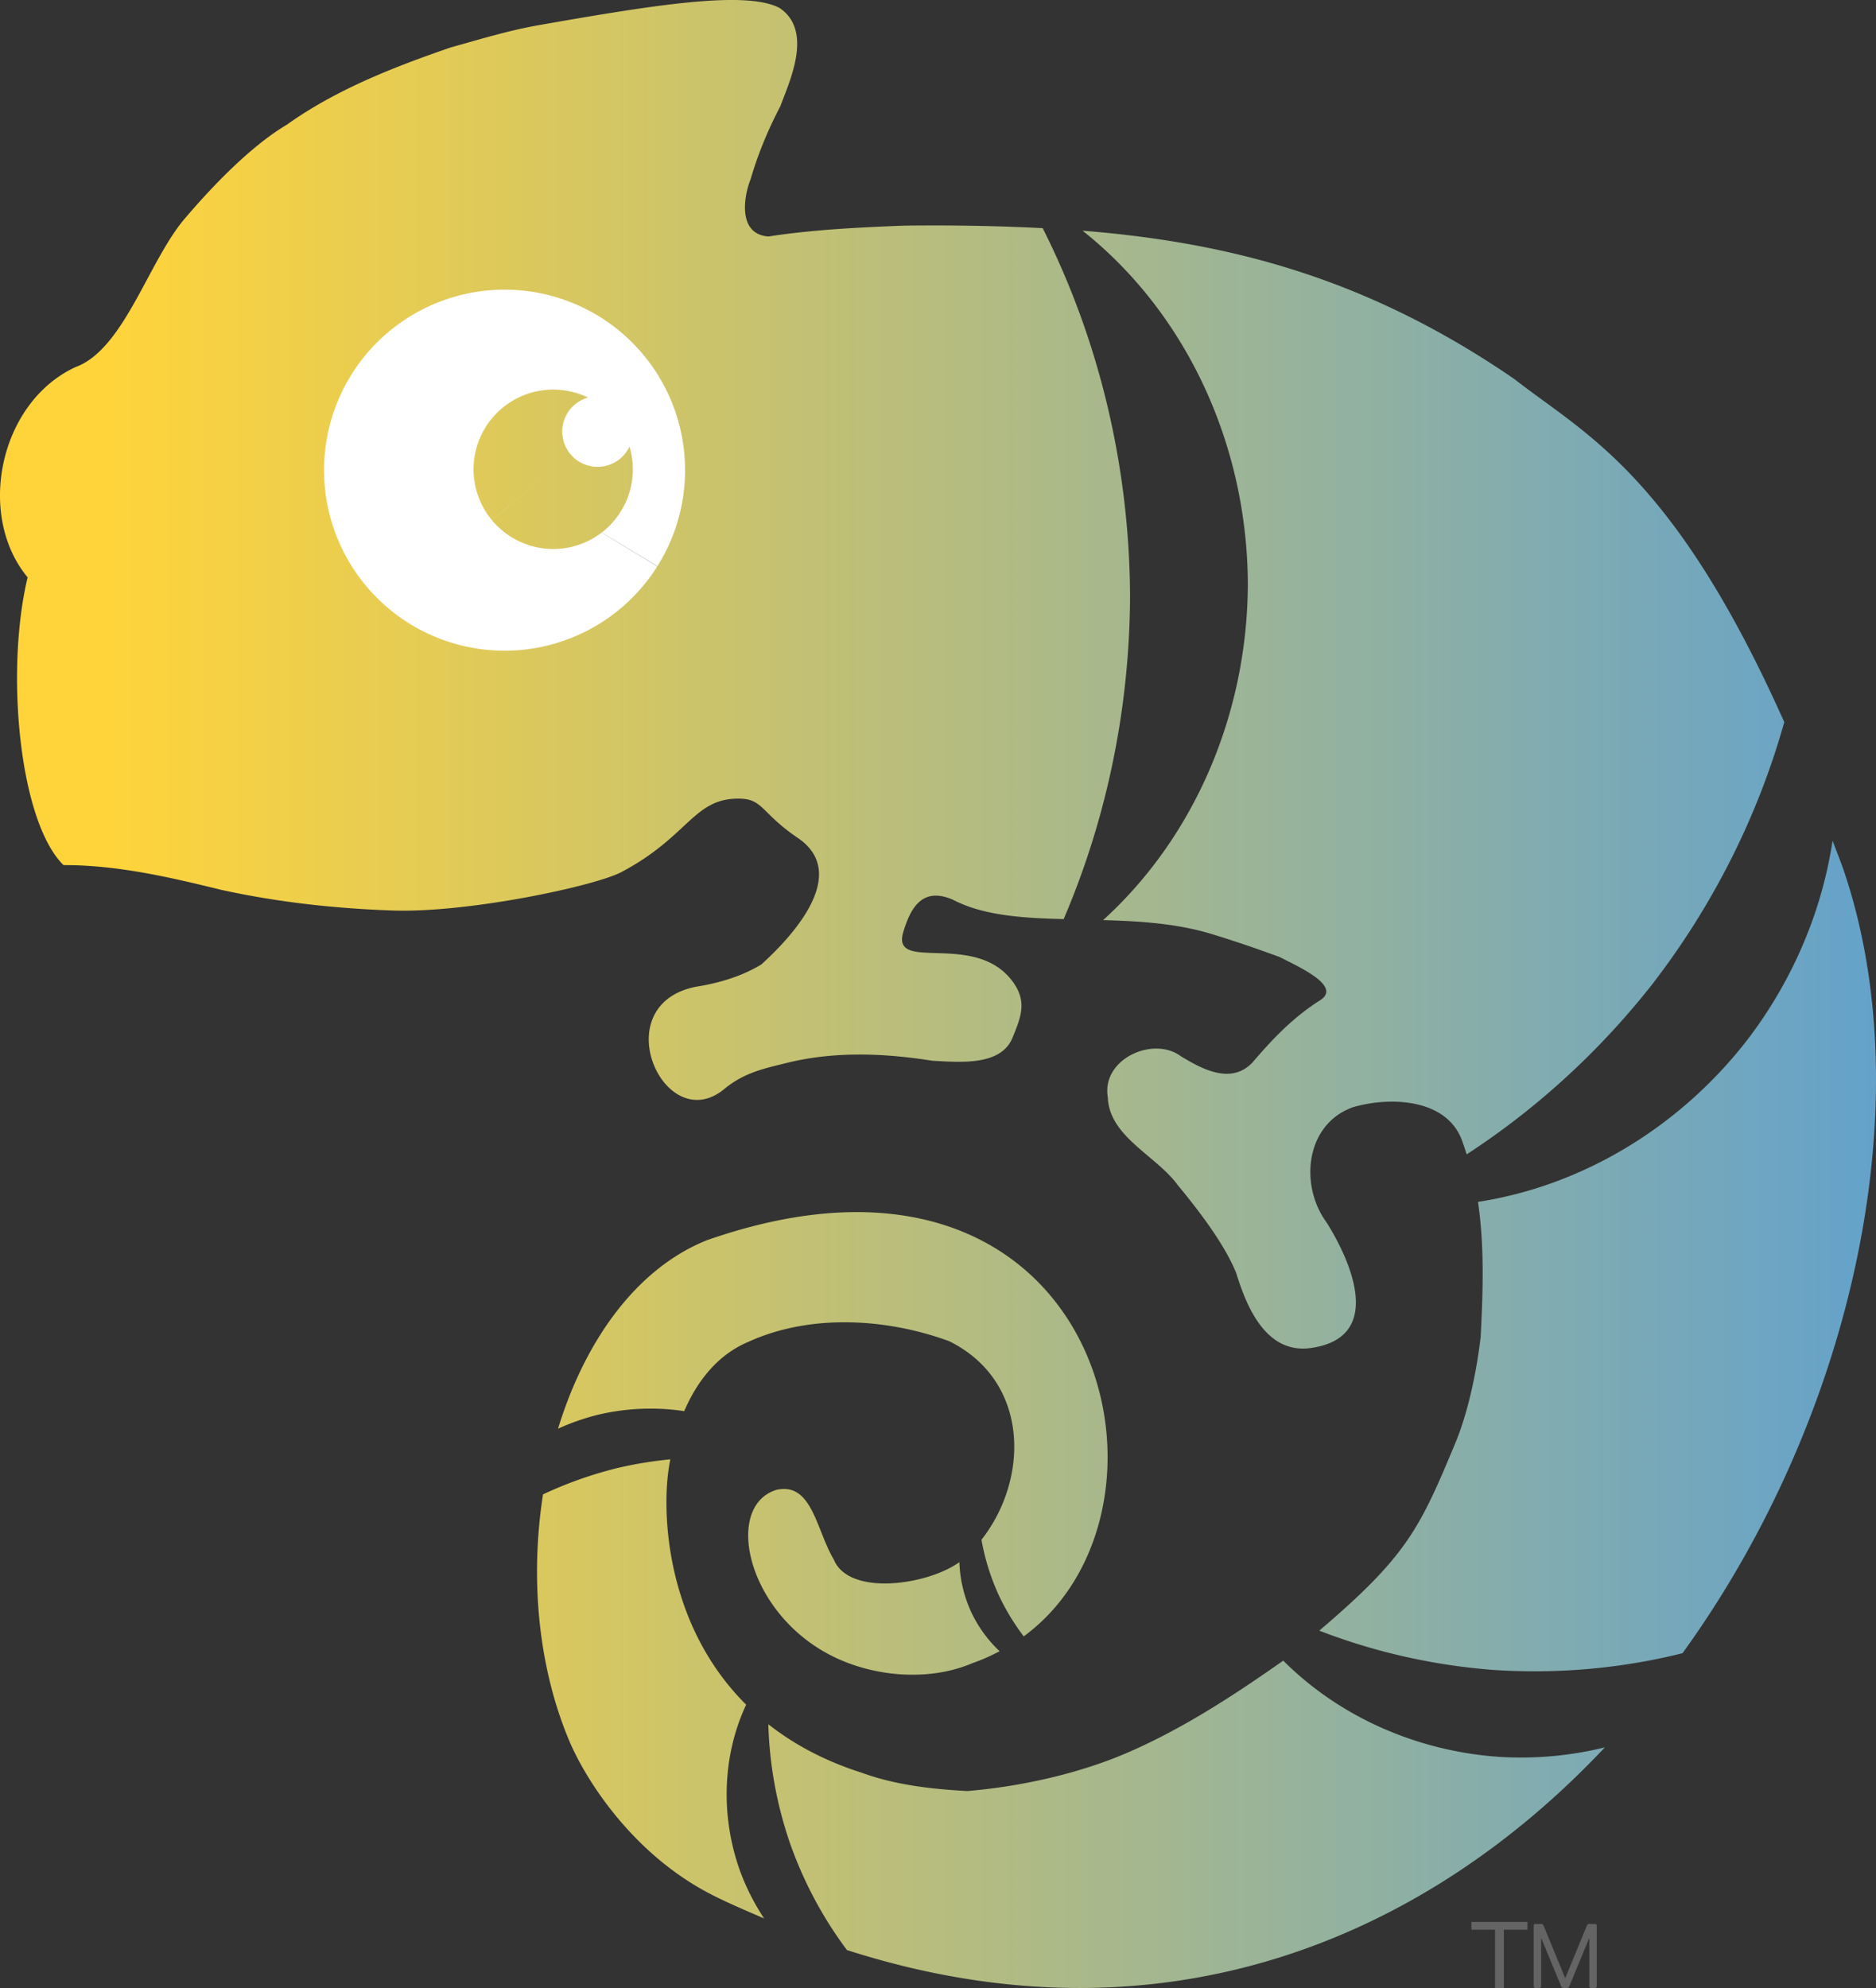 <?xml version="1.0" encoding="UTF-8" standalone="no"?>
<!-- Created with Inkscape (http://www.inkscape.org/) -->

<svg
   width="181.987mm"
   height="192.833mm"
   viewBox="0 0 181.987 192.833"
   version="1.1"
   id="svg1"
   xmlns:xlink="http://www.w3.org/1999/xlink"
   xmlns="http://www.w3.org/2000/svg"
   xmlns:svg="http://www.w3.org/2000/svg">
  <rect x="0" y="0" width="181.987" height="192.833" fill="#333333" stroke="none"/>
  <defs
     id="defs1">
    <linearGradient
       id="linearGradient6">
      <stop
         style="stop-color:#5a9fd4;stop-opacity:1;"
         offset="0"
         id="stop7" />
      <stop
         style="stop-color:#ffd43b;stop-opacity:1;"
         offset="1"
         id="stop8" />
    </linearGradient>
    <linearGradient
       id="linearGradient3">
      <stop
         style="stop-color:#5a9fd4;stop-opacity:1;"
         offset="0"
         id="stop2" />
      <stop
         style="stop-color:#49d5bc;stop-opacity:1;"
         offset="1"
         id="stop6" />
    </linearGradient>
    <linearGradient
       xlink:href="#linearGradient6"
       id="linearGradient1"
       gradientUnits="userSpaceOnUse"
       x1="289.048"
       y1="298.003"
       x2="471.035"
       y2="298.003"
       gradientTransform="translate(-11.113,6.879)" />
    <linearGradient
       xlink:href="#linearGradient6"
       id="linearGradient2"
       gradientUnits="userSpaceOnUse"
       x1="289.048"
       y1="298.003"
       x2="471.035"
       y2="298.003"
       gradientTransform="translate(-11.113,6.879)" />
    <linearGradient
       xlink:href="#linearGradient6"
       id="linearGradient4"
       gradientUnits="userSpaceOnUse"
       x1="289.048"
       y1="298.003"
       x2="471.035"
       y2="298.003"
       gradientTransform="translate(-11.113,6.879)" />
    <linearGradient
       xlink:href="#linearGradient3"
       id="linearGradient5"
       gradientUnits="userSpaceOnUse"
       gradientTransform="translate(594.702,249.457)"
       x1="289.048"
       y1="298.003"
       x2="471.035"
       y2="298.003" />
  </defs>
  <g
     id="g10"
     style="display:inline"
     transform="translate(-11.113,-6.879)">
    <g
       id="g9"
       style="display:inline">
      <path
         style="font-size:8.819px;font-family:'.SF Soft Numeric';-inkscape-font-specification:'.SF Soft Numeric, Normal';fill:#646464;stroke-width:0.5;stroke-linecap:round;stroke-linejoin:round"
         d="m 159.289,194.058 h -2.291 v 5.654 h -0.853 v -5.654 h -2.291 v -0.758 h 5.435 z m 0.792,5.654 h 0.345 q 0.069,0 0.108,-0.021 0.039,-0.021 0.06,-0.06 0.021,-0.039 0.021,-0.108 v -4.612 h 0.353 l -0.84,-1.24 2.433,5.883 q 0.026,0.065 0.052,0.099 0.03,0.03 0.073,0.047 0.043,0.013 0.112,0.013 h 0.31 q 0.069,0 0.112,-0.013 0.043,-0.017 0.069,-0.047 0.03,-0.035 0.056,-0.099 l 2.433,-5.883 -0.84,1.24 h 0.353 v 4.612 q 0,0.069 0.021,0.112 0.021,0.039 0.06,0.06 0.039,0.017 0.108,0.017 h 0.345 q 0.069,0 0.108,-0.021 0.039,-0.021 0.06,-0.06 0.021,-0.039 0.021,-0.108 v -5.835 q 0,-0.069 -0.021,-0.108 -0.021,-0.043 -0.06,-0.06 -0.039,-0.021 -0.108,-0.021 h -0.534 q -0.069,0 -0.112,0.017 -0.043,0.013 -0.073,0.047 -0.026,0.03 -0.052,0.095 l -2.089,5.077 h -0.026 l -2.089,-5.077 q -0.026,-0.065 -0.056,-0.095 -0.03,-0.034 -0.073,-0.047 -0.039,-0.017 -0.108,-0.017 h -0.534 q -0.069,0 -0.112,0.021 -0.039,0.021 -0.06,0.06 -0.017,0.039 -0.017,0.108 v 5.835 q 0,0.069 0.021,0.112 0.021,0.039 0.06,0.06 0.039,0.017 0.108,0.017 z"
         id="text6"
         aria-label="TM" />
    </g>
  </g>
  <g
     id="layer2"
     style="display:inline"
     transform="translate(-11.113,-6.879)">
    <g
       id="g14">
      <path
         style="fill:#ffffff;stroke-width:9.3;stroke-linecap:round;stroke-linejoin:round"
         id="path1"
         d="M 75.791,62.372 A 18.517,18.517 0 0 1 50.353,68.574 18.517,18.517 0 0 1 44.145,43.137 18.517,18.517 0 0 1 69.581,36.924 18.517,18.517 0 0 1 75.799,62.358 L 59.97,52.751 Z" />
      <g
         id="g12"
         transform="matrix(-1,0,0,1,482.148,-194.707)"
         style="display:inline;fill:url(#linearGradient5)">
        <g
           id="g11"
           style="fill:url(#linearGradient4);fill-opacity:1">
          <path
             id="path10"
             style="display:inline;fill:url(#linearGradient1);fill-opacity:1"
             d="m 399.349,201.596 c -1.708,0.049 -3.046,0.287 -3.944,0.767 -3.29,2.225 -0.955,7.122 -0.076,9.511 1.309,2.506 2.236,4.847 2.89,7.093 0.681,1.688 1.27,5.362 -1.745,5.556 -4.266,-0.66 -8.746,-0.881 -13.184,-1.051 -4.657,-0.057 -9.084,0.024 -13.404,0.245 a 67.504,74.276 0 0 0 -8.475,35.83 67.504,74.276 0 0 0 6.442,31.192 c 4.054,-0.102 7.828,-0.353 10.762,-1.891 2.963,-1.268 4.099,0.797 4.816,3.22 1.092,3.936 -7.148,-0.278 -10.724,4.856 -1.3,1.866 -0.717,3.318 0.115,5.337 1.126,2.732 5.062,2.361 7.785,2.214 4.714,-0.745 9.539,-0.934 14.197,0.236 1.978,0.497 4.002,0.88 5.95,2.493 5.832,4.833 11.679,-8.137 2.768,-9.905 -2.429,-0.381 -4.61,-1.1 -6.366,-2.178 -1.065,-1.014 -9.34,-8.312 -3.51,-12.259 3.52,-2.383 3.35,-3.761 5.609,-3.809 4.503,-0.094 4.899,3.626 11.486,7.117 2.553,1.353 14.718,3.947 22.05,3.739 5.758,-0.191 11.323,-0.817 16.775,-2.007 4.924,-1.208 10.043,-2.415 15.309,-2.401 4.326,-4.272 5.649,-18.895 3.479,-27.912 5.013,-6.05 2.733,-16.975 -4.636,-20.393 -4.772,-1.732 -7.126,-10.481 -10.748,-14.57 -2.795,-3.269 -6.409,-6.962 -9.773,-8.953 -4.802,-3.426 -10.433,-5.608 -15.896,-7.49 -3.075,-0.854 -5.652,-1.658 -8.7,-2.186 -7.04,-1.237 -13.092,-2.235 -17.422,-2.392 -0.649,-0.024 -1.26,-0.028 -1.829,-0.012 z m -33.334,22.367 c -14.68,1.169 -27.89,4.778 -41.89,14.393 -6.759,5.299 -15.403,9.134 -26.179,33.275 a 68.85,62.573 52.249 0 0 12.778,25.39 68.85,62.573 52.249 0 0 18.031,16.536 c 0.119,-0.353 0.219,-0.713 0.355,-1.058 1.355,-4.377 7.026,-4.575 10.655,-3.521 4.642,1.633 5.234,7.576 2.581,11.183 -2.315,3.676 -5.697,11.181 1.549,12.182 4.476,0.618 6.313,-4.352 7.22,-7.276 1.153,-2.875 3.807,-6.275 5.654,-8.51 2.094,-2.882 6.649,-4.694 6.798,-8.514 0.642,-3.748 -4.411,-5.984 -7.061,-4.018 -2.06,1.251 -4.849,2.775 -6.926,0.67 -1.733,-2.013 -3.752,-4.276 -6.604,-6.085 -2.213,-1.404 2.308,-3.341 3.897,-4.184 1.951,-0.719 4.229,-1.509 6.386,-2.17 3.461,-1.092 7.16,-1.324 10.766,-1.419 a 38.725,42.534 0 0 1 -14.041,-32.557 38.725,42.534 0 0 1 16.031,-34.315 z m 56.073,5.72 a 17.51,17.51 0 0 1 17.51,17.51 17.51,17.51 0 0 1 -17.51,17.51 17.51,17.51 0 0 1 -17.51,-17.51 17.51,17.51 0 0 1 17.51,-17.51 z M 293.262,283.129 c -0.336,0.895 -0.665,1.72 -1.005,2.656 -7.724,22.428 -1.106,53.11 15.56,76.159 a 49.469,54.431 86.039 0 0 18.306,1.626 49.469,54.431 86.039 0 0 16.932,-3.813 c -8.6,-7.321 -9.763,-9.928 -13.345,-18.55 -1.094,-2.791 -1.892,-6.39 -2.311,-9.933 -0.219,-4.274 -0.382,-8.813 0.261,-13.107 a 39.427,35.896 52.249 0 1 -26.033,-15.591 39.427,35.896 52.249 0 1 -8.366,-19.447 z m 95.248,36.035 c -26.333,-0.466 -31.57,30.301 -16.785,41.149 a 18.41,20.256 25.103 0 0 2.411,-3.973 18.41,20.256 25.103 0 0 1.688,-5.401 c -4.643,-5.907 -4.686,-15.376 3.124,-19.256 6.15,-2.255 13.546,-2.664 19.519,0.074 2.985,1.259 4.964,3.844 6.194,6.709 a 20.345,18.523 13.669 0 1 8.371,0.351 20.345,18.523 13.669 0 1 3.87,1.353 c -2.598,-8.491 -7.568,-15.523 -14.432,-18.28 -5.176,-1.81 -9.828,-2.653 -13.96,-2.726 z m 17.502,23.975 c 0.055,0.328 0.121,0.66 0.16,0.979 0.661,4.448 0.195,15.154 -7.52,22.82 a 18.523,20.345 19.549 0 1 0.634,16.015 18.523,20.345 19.549 0 1 -2.376,4.719 c 1.582,-0.681 3.162,-1.351 4.767,-2.144 7.996,-3.954 12.601,-11.439 14.134,-15.081 3.082,-7.325 3.787,-15.925 2.548,-23.906 a 35.528,32.289 13.669 0 0 -7.208,-2.556 35.528,32.289 13.669 0 0 -5.139,-0.845 z m -11.453,2.908 c -2.423,0.402 -2.907,4.29 -4.419,6.83 -1.461,3.535 -9.002,2.501 -12.174,0.236 a 10.561,11.6 25.103 0 1 -1.155,4.862 10.561,11.6 25.103 0 1 -2.747,3.778 c 0.827,0.432 1.685,0.829 2.609,1.146 3.926,1.688 8.851,1.402 12.76,-0.274 9.016,-3.838 11.583,-14.878 6.293,-16.522 -0.434,-0.099 -0.82,-0.113 -1.166,-0.055 z m -48.009,16.619 a 28.379,31.17 86.039 0 1 -20.777,9.321 28.379,31.17 86.039 0 1 -10.425,-0.91 c 17.69,18.801 43.262,29.388 73.526,19.661 a 32.289,35.528 19.549 0 0 5.464,-10.188 32.289,35.528 19.549 0 0 2.162,-11.713 c -2.422,1.901 -5.383,3.535 -9.052,4.699 -3.111,1.14 -6.529,1.581 -10.246,1.778 -5.242,-0.433 -10.887,-1.712 -15.492,-3.7 -5.413,-2.337 -10.375,-5.586 -15.16,-8.948 z" />
          <path
             id="path11"
             style="display:inline;fill:url(#linearGradient2);fill-opacity:1;stroke-width:4.668;stroke-linecap:round;stroke-linejoin:round"
             d="m 418.278,239.43 a 7.73,7.73 0 0 0 -4.283,0.721 3.425,3.425 0 0 1 1.25,0.651 3.425,3.425 0 0 1 0.465,4.821 l -2.643,-2.178 2.641,2.18 a 3.425,3.425 0 0 1 -4.821,0.462 3.425,3.425 0 0 1 -0.917,-1.184 7.73,7.73 0 0 0 2.476,8.167 7.73,7.73 0 0 0 10.881,-1.042 l -5.962,-4.921 5.966,4.916 a 7.73,7.73 0 0 0 -1.048,-10.881 7.73,7.73 0 0 0 -4.005,-1.712 z" />
        </g>
      </g>
    </g>
  </g>
</svg>
